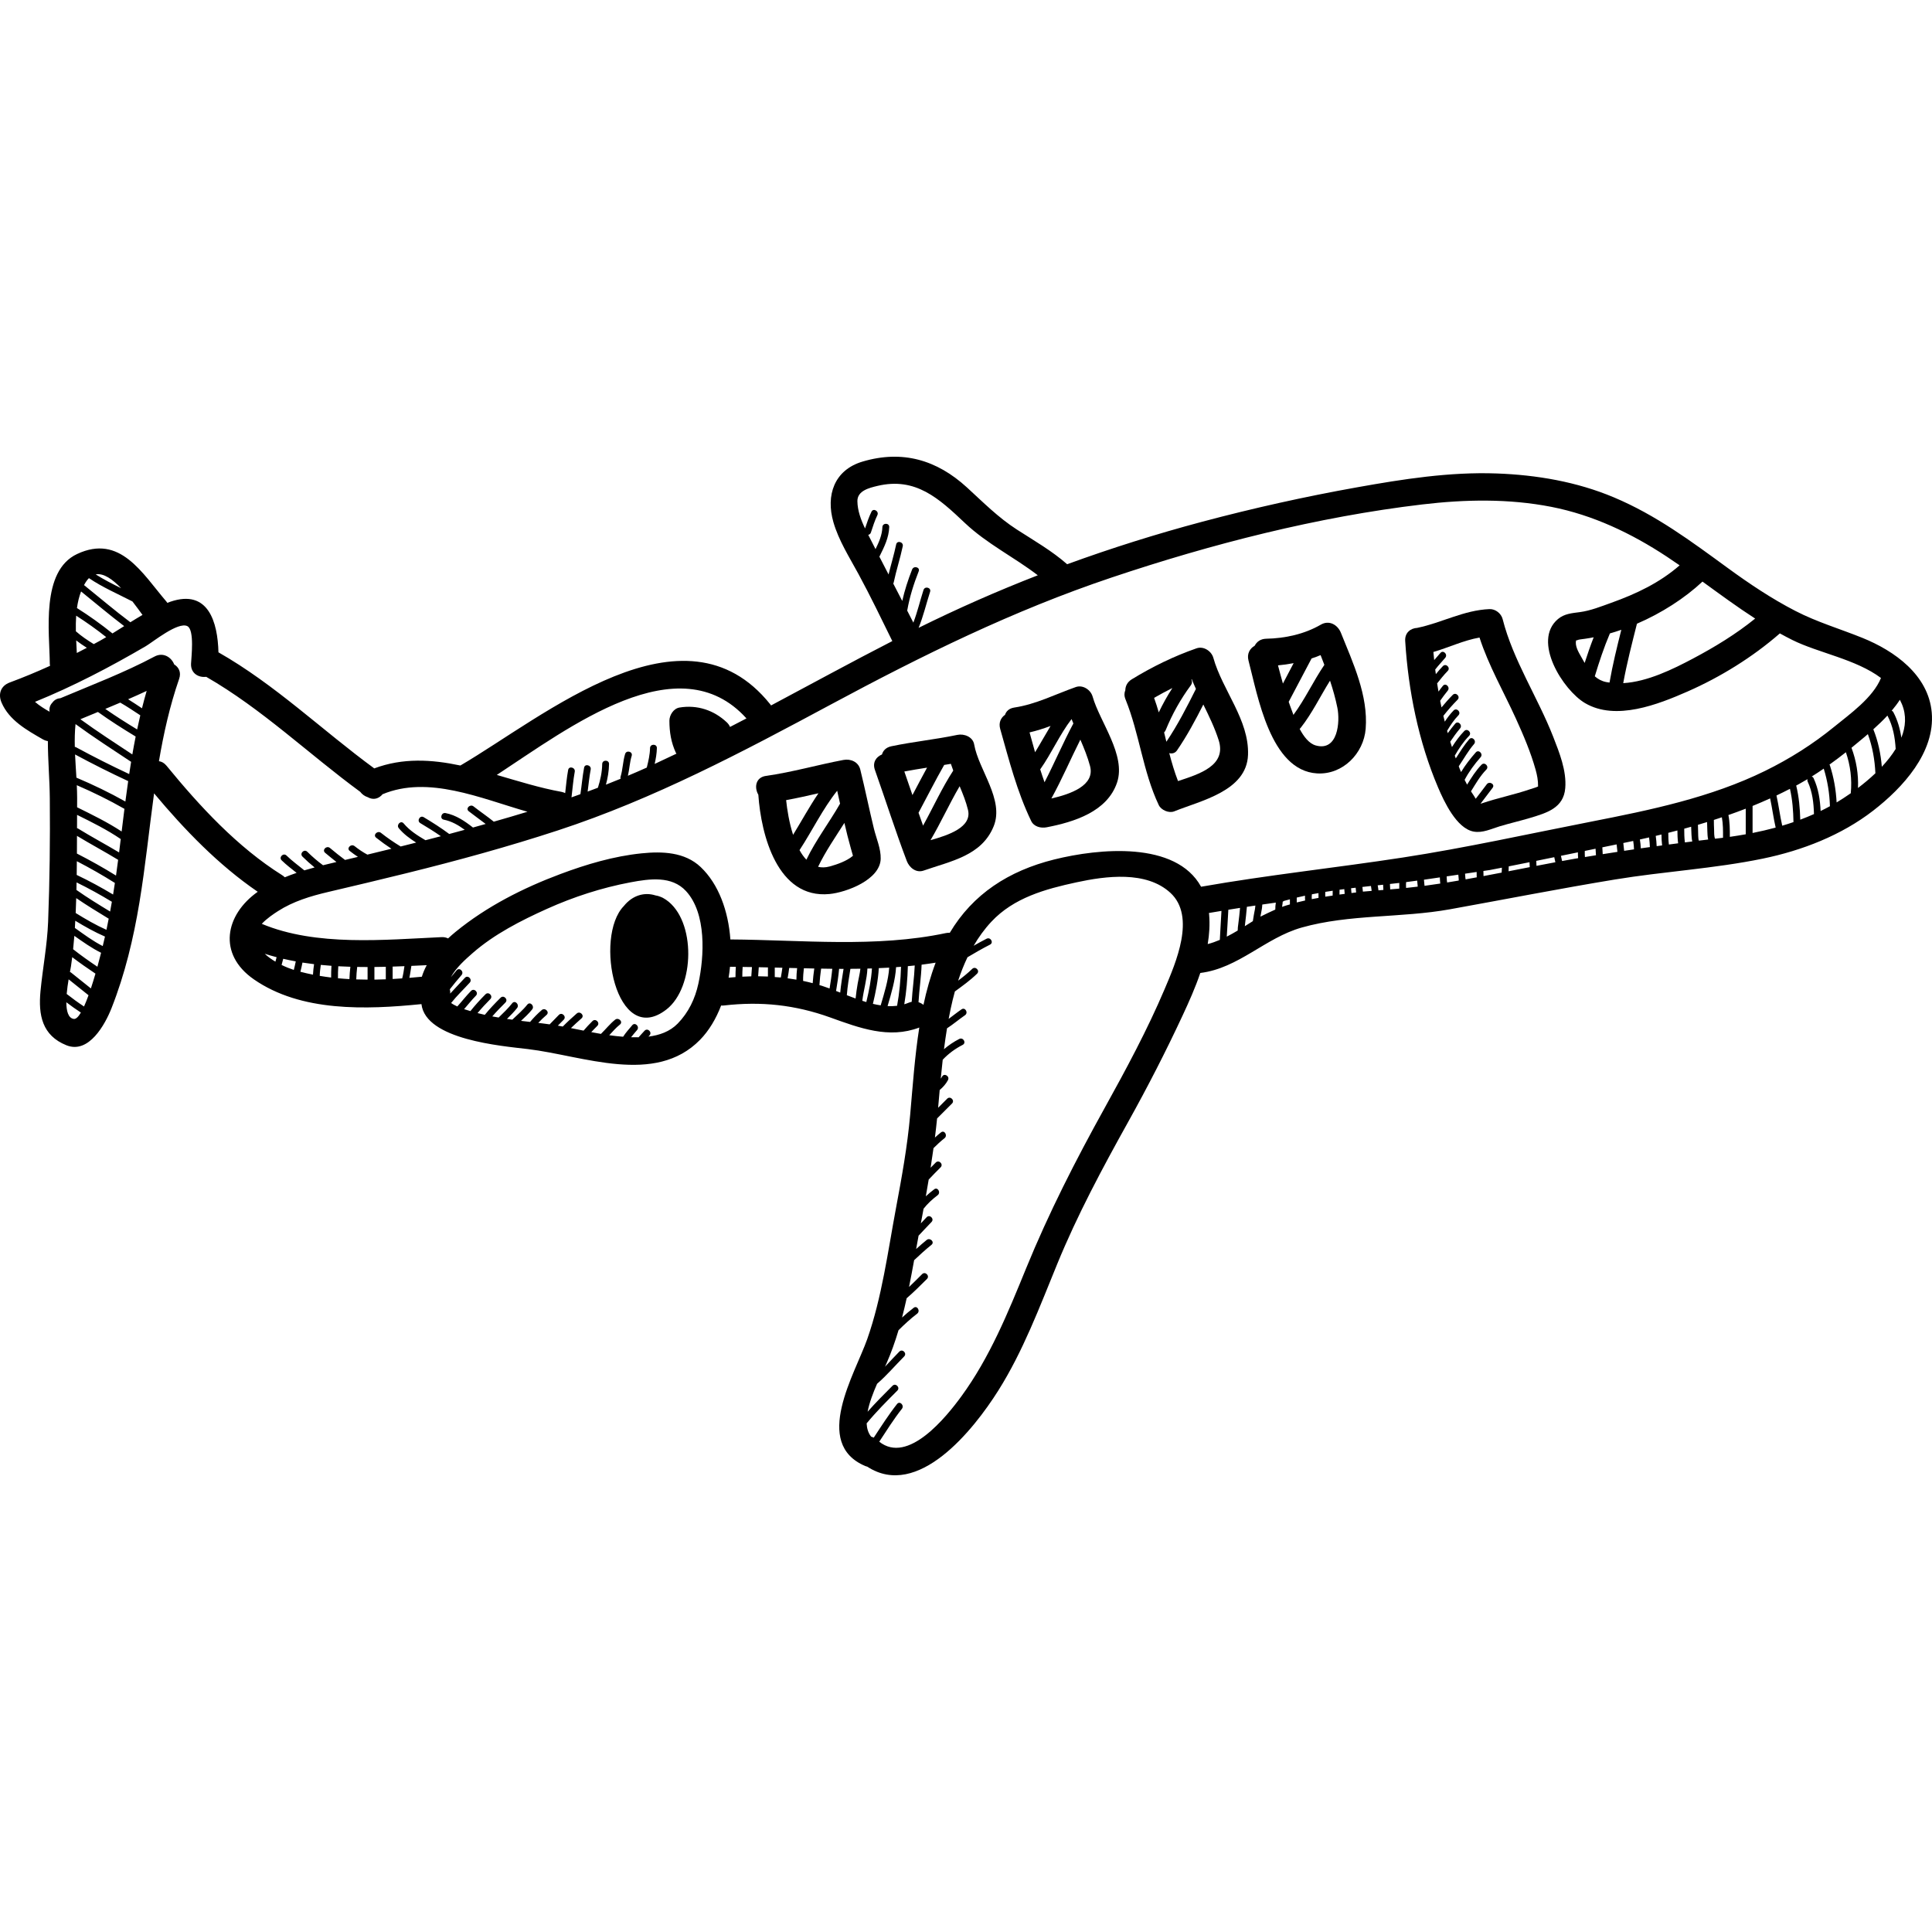 <?xml version="1.0" encoding="iso-8859-1"?>
<!-- Generator: Adobe Illustrator 16.0.0, SVG Export Plug-In . SVG Version: 6.00 Build 0)  -->
<!DOCTYPE svg PUBLIC "-//W3C//DTD SVG 1.1//EN" "http://www.w3.org/Graphics/SVG/1.1/DTD/svg11.dtd">
<svg version="1.1" id="Capa_1" xmlns="http://www.w3.org/2000/svg" xmlns:xlink="http://www.w3.org/1999/xlink" x="0px" y="0px"
	 width="565.419px" height="565.419px" viewBox="0 0 565.419 565.419" style="enable-background:new 0 0 565.419 565.419;"
	 xml:space="preserve">
<g>
	<g>
		<path d="M565.342,208.509c-0.968-10.983-10.915-18.042-20.289-21.828c-6.609-2.67-13.248-4.6-19.638-7.897
			c-6.938-3.579-13.455-7.947-19.752-12.542c-10.809-7.885-20.979-15.488-33.411-20.71c-10.824-4.547-22.531-6.541-34.215-6.967
			c-13.767-0.503-27.435,1.648-40.937,4.062c-15.221,2.722-30.322,6.083-45.264,10.065c-13.387,3.568-26.565,7.708-39.521,12.439
			c-4.482-3.939-9.725-6.936-14.724-10.158c-5.438-3.505-9.877-7.991-14.623-12.336c-8.794-8.049-18.849-11.001-30.501-7.562
			c-8.361,2.467-10.826,9.904-8.564,17.739c1.551,5.375,4.672,10.258,7.313,15.129c3.501,6.457,6.692,13.079,9.931,19.673
			c-11.916,6.113-23.668,12.546-35.491,18.836c-0.079-0.119-0.163-0.236-0.255-0.353c-25.2-31.427-66.257,3.674-90.666,17.934
			c-8.418-1.781-16.846-2.293-25.207,0.844c-15.292-11.209-29.043-24.561-45.596-33.969c-0.22-8.754-2.918-18.614-14.062-14.812
			c-0.304,0.104-0.604,0.219-0.904,0.332c-0.079-0.11-0.14-0.223-0.231-0.33c-7.099-8.279-13.562-19.891-26.181-13.959
			c-10.66,5.011-8.059,22.888-7.981,32.121c0.002,0.214,0.036,0.406,0.065,0.603c-3.873,1.758-7.801,3.395-11.795,4.873
			c-2.632,0.974-3.461,3.374-2.391,5.876c2.224,5.201,7.412,8.078,12.102,10.769c0.494,0.284,0.98,0.436,1.453,0.507
			c0.002,5.562,0.516,11.147,0.565,16.706c0.109,12.059-0.026,24.141-0.493,36.19c-0.266,6.843-1.58,13.501-2.232,20.309
			c-0.664,6.944,0.469,12.964,7.601,15.817c6.56,2.625,11.325-6.152,13.171-10.824c3.953-10.001,6.43-20.404,8.188-30.994
			c1.758-10.588,2.824-21.289,4.281-31.91c8.902,10.645,18.85,20.961,30.336,28.805c-9.537,6.737-11.805,18.212-1.153,25.613
			c13.804,9.593,32.823,8.893,49.066,7.26c1.229,10.447,23.515,12.249,31.179,13.165c16.092,1.924,37.211,10.729,50.358-2.717
			c2.617-2.678,4.678-6.146,6.167-10.034c0.271,0.021,0.558,0.021,0.865-0.015c10.81-1.244,20.779-0.192,31.028,3.494
			c8.628,3.105,17.198,6.345,26.1,2.966c-1.332,8.48-1.92,17.128-2.669,25.569c-0.82,9.243-2.445,18.195-4.154,27.314
			c-2.369,12.654-4.118,26.086-8.398,38.269c-3.592,10.222-16.169,30.559-0.592,37.175c0.202,0.086,0.4,0.134,0.6,0.188
			c14.811,9.655,31.063-10.732,38.341-22.283c7.248-11.506,12.08-24.428,17.212-36.958c5.93-14.476,13.229-28.065,20.827-41.716
			c5.655-10.161,10.997-20.556,15.906-31.103c1.835-3.94,3.71-8.119,5.169-12.426c11.235-1.389,18.976-10.273,29.694-13.3
			c13.952-3.94,29.098-2.768,43.333-5.334c16.101-2.901,32.152-6.057,48.295-8.717c14.369-2.368,29.04-3.173,43.3-6.114
			c11.507-2.374,22.976-6.819,32.316-14.051C556.849,230.554,566.374,220.232,565.342,208.509z M513.663,181.03
			c-5.6,4.546-11.858,8.347-18.193,11.706c-5.827,3.09-13.312,6.783-20.416,7.193c1.067-5.856,2.562-11.62,4.015-17.393
			c7.14-3.077,13.935-7.413,19.181-12.329C503.341,173.901,508.38,177.618,513.663,181.03z M260.049,168.127
			c-0.904-1.746-1.805-3.494-2.703-5.243c0.029-0.042,0.066-0.066,0.092-0.117c1.35-2.705,2.696-5.43,2.804-8.505
			c0.045-1.291-1.955-1.286-2,0c-0.081,2.309-1.005,4.405-2.01,6.447c-0.714-1.395-1.424-2.791-2.132-4.188
			c0.33-0.058,0.638-0.255,0.772-0.66c0.571-1.715,1.109-3.464,1.899-5.094c0.559-1.156-1.165-2.171-1.727-1.01
			c-0.764,1.575-1.324,3.238-1.877,4.897c-1.193-2.497-2.205-5.206-2.24-7.972c-0.039-3.057,3.445-3.896,5.812-4.464
			c11.231-2.695,18.076,3.677,25.662,10.854c6.418,6.072,14.409,9.987,21.322,15.29c-11.829,4.601-23.459,9.725-34.88,15.378
			c1.393-3.426,2.224-7.021,3.36-10.548c0.396-1.23-1.534-1.754-1.928-0.531c-1.026,3.184-1.777,6.44-2.969,9.557
			c-0.604-1.188-1.215-2.372-1.824-3.558c0.016-0.048,0.045-0.08,0.055-0.134c0.695-3.9,1.882-7.652,3.333-11.334
			c0.474-1.201-1.462-1.717-1.929-0.531c-1.186,3.008-2.178,6.068-2.887,9.214c-0.875-1.697-1.754-3.392-2.631-5.088
			c0.043-0.08,0.091-0.155,0.113-0.261c0.754-3.59,1.912-7.078,2.666-10.667c0.265-1.258-1.663-1.794-1.928-0.532
			C261.654,162.292,260.769,165.189,260.049,168.127z M218.459,210.252c-1.6,0.838-3.205,1.663-4.809,2.491
			c-0.195-0.46-0.486-0.905-0.914-1.311c-3.8-3.606-8.72-5.226-13.892-4.361c-1.729,0.288-2.938,2.218-2.937,3.856
			c0.005,3.316,0.487,6.324,1.879,9.353c0.05,0.106,0.125,0.191,0.184,0.29c-2.117,1.016-4.242,2.014-6.375,2.998
			c0.344-1.53,0.613-3.076,0.646-4.641c0.027-1.29-1.973-1.287-2,0c-0.041,1.93-0.482,3.829-0.953,5.703
			c-0.069,0.031-0.137,0.063-0.205,0.095c-1.762,0.796-3.538,1.56-5.322,2.308c0.456-1.929,0.526-3.938,1.111-5.84
			c0.379-1.235-1.551-1.761-1.929-0.531c-0.669,2.177-0.664,4.489-1.333,6.667c-0.068,0.222-0.044,0.41,0.014,0.58
			c-1.428,0.584-2.855,1.169-4.295,1.728c0.536-1.973,0.879-3.985,0.912-6.042c0.021-1.291-1.979-1.289-2,0
			c-0.039,2.384-0.533,4.681-1.261,6.942c-0.999,0.378-1.997,0.758-3.001,1.125c0.28-2.159,0.488-4.327,0.893-6.469
			c0.238-1.26-1.689-1.798-1.929-0.531c-0.485,2.569-0.693,5.176-1.081,7.758c-0.869,0.311-1.735,0.631-2.607,0.935
			c0.316-2.498,0.49-5.015,0.951-7.494c0.233-1.261-1.693-1.799-1.93-0.531c-0.416,2.245-0.604,4.52-0.869,6.784
			c-0.325-0.162-0.68-0.3-1.104-0.376c-6.259-1.125-12.572-3.114-18.908-4.949C166.588,212.888,198.649,188.302,218.459,210.252z
			 M35.454,172.146c-2.539-1.246-5.057-2.528-7.447-4.047C30.322,167.649,32.982,169.578,35.454,172.146z M25.093,170.372
			c0.296-0.469,0.608-0.857,0.933-1.177c4.009,2.714,8.455,4.618,12.74,6.829c1.122,1.44,2.127,2.833,2.938,3.938
			c-1.193,0.689-2.375,1.414-3.552,2.146c-4.603-3.451-8.978-7.191-13.46-10.797c-0.035-0.028-0.072-0.048-0.107-0.07
			C24.743,170.946,24.913,170.656,25.093,170.372z M23.73,173.095c4.197,3.391,8.314,6.879,12.609,10.144
			c-1.146,0.722-2.289,1.442-3.429,2.141c-3.313-2.683-6.78-5.147-10.388-7.43C22.757,176.27,23.135,174.637,23.73,173.095z
			 M22.293,180.184c3.037,1.952,5.975,4.03,8.793,6.278c-0.588,0.345-1.176,0.702-1.764,1.026c-0.625,0.344-1.256,0.678-1.885,1.016
			c-1.836-1.125-3.616-2.325-5.234-3.749C22.169,183.224,22.191,181.691,22.293,180.184z M25.409,189.587
			c-0.975,0.512-1.949,1.02-2.93,1.516c-0.055-1.202-0.123-2.433-0.182-3.675C23.299,188.195,24.34,188.91,25.409,189.587z
			 M21.577,298.197c-1.622-0.245-2.146-2.314-2.165-4.877c1.386,1.057,2.801,2.069,4.261,3.021
			C22.945,297.567,22.231,298.297,21.577,298.197z M24.588,294.56c-1.746-1.146-3.425-2.382-5.072-3.669
			c0.127-1.474,0.347-2.963,0.57-4.282c1.94,1.554,3.882,3.105,5.823,4.66C25.48,292.454,25.036,293.578,24.588,294.56z
			 M26.599,289.273c-1.926-1.541-3.852-3.081-5.776-4.622c-0.113-0.091-0.232-0.149-0.353-0.188c0.137-0.727,0.25-1.318,0.302-1.67
			c0.132-0.892,0.251-1.78,0.362-2.668c2.208,1.688,4.493,3.269,6.803,4.82C27.529,286.348,27.079,287.826,26.599,289.273z
			 M28.507,282.926c-2.425-1.632-4.813-3.312-7.108-5.123c0.139-1.306,0.258-2.61,0.359-3.916c2.533,1.784,5.057,3.58,7.826,4.954
			C29.347,279.788,28.976,281.23,28.507,282.926z M30.066,276.876c-2.881-1.463-5.504-3.421-8.153-5.299
			c0.046-0.702,0.075-1.408,0.114-2.111c2.815,1.712,5.676,3.32,8.693,4.631C30.509,275.024,30.294,275.952,30.066,276.876z
			 M31.154,272.119c-3.13-1.388-6.084-3.113-9.006-4.917c0.066-1.446,0.115-2.901,0.16-4.361c3.092,2.123,6.299,4.066,9.502,6.019
			C31.597,269.945,31.39,271.035,31.154,272.119z M32.23,266.771c-3.338-2.029-6.672-4.062-9.863-6.32
			c0.018-0.733,0.025-1.468,0.041-2.202c3.533,1.721,6.969,3.623,10.33,5.663C32.572,264.865,32.409,265.819,32.23,266.771z
			 M33.099,261.794c-3.461-2.077-7.004-4.001-10.65-5.733c0.022-1.34,0.025-2.681,0.039-4.021c3.798,1.973,7.517,4.075,11.134,6.361
			C33.45,259.533,33.284,260.666,33.099,261.794z M33.952,256.245c-3.717-2.317-7.541-4.443-11.442-6.441
			c0.015-1.726,0.012-3.451,0.021-5.178c3.973,2.41,8.076,4.593,12.043,7.01C34.374,253.173,34.172,254.71,33.952,256.245z
			 M34.853,249.474c-3.977-2.385-8.074-4.561-12.021-6.996c-0.099-0.062-0.195-0.083-0.291-0.107
			c0.006-1.297,0.01-2.593,0.016-3.889c4.375,2.162,8.744,4.329,12.776,7.075C35.172,246.862,35.015,248.168,34.853,249.474z
			 M35.601,243.347c-4.137-2.722-8.594-4.889-13.035-7.089c0.004-0.888,0.011-1.775,0.011-2.663c0-1.259-0.044-2.527-0.101-3.799
			c4.776,2.063,9.435,4.348,13.944,6.924C36.142,238.928,35.868,241.138,35.601,243.347z M36.693,234.575
			c-4.633-2.606-9.42-4.912-14.33-6.988c-0.133-2.256-0.293-4.522-0.396-6.785c5.106,2.754,10.285,5.354,15.545,7.797
			C37.228,230.587,36.954,232.58,36.693,234.575z M37.81,226.538c-5.255-2.458-10.43-5.066-15.531-7.835
			c-0.131-0.071-0.26-0.104-0.386-0.118c-0.052-2.237-0.009-4.466,0.21-6.673c5.29,3.875,10.807,7.417,16.269,11.045
			C38.176,224.148,37.988,225.342,37.81,226.538z M38.73,220.797c-5.106-3.382-10.253-6.703-15.206-10.307
			c1.708-0.713,3.421-1.419,5.135-2.126c3.571,2.562,7.284,4.912,11.044,7.19C39.358,217.298,39.031,219.045,38.73,220.797z
			 M40.135,213.479c-3.16-1.922-6.289-3.892-9.322-6.009c1.463-0.607,2.924-1.221,4.381-1.84c2.014,1.146,3.926,2.447,5.865,3.715
			C40.736,210.72,40.426,212.097,40.135,213.479z M41.554,207.288c-1.35-0.891-2.688-1.797-4.064-2.643
			c1.822-0.792,3.636-1.601,5.434-2.442C42.429,203.89,41.978,205.585,41.554,207.288z M48.737,224.101
			c-0.673-0.822-1.446-1.229-2.222-1.33c1.379-8.149,3.184-16.217,5.916-24.111c0.668-1.929-0.139-3.409-1.453-4.211
			c-0.797-2.083-3.196-3.672-5.756-2.307c-8.846,4.718-18.272,8.282-27.502,12.177c-0.939,0.076-1.812,0.489-2.388,1.311
			c-0.746,0.747-0.973,1.708-0.819,2.665c-1.509-0.862-2.995-1.774-4.272-2.893c11.22-4.556,21.931-10.166,32.401-16.278
			c2.083-1.215,9.439-7.246,12.188-5.881c2.148,1.067,1.148,9.264,1.078,11.021c-0.113,2.837,2.254,4.099,4.442,3.813
			c16.315,9.374,29.948,22.563,45.069,33.657c0.547,0.721,1.304,1.288,2.187,1.563c1.707,0.985,3.337,0.386,4.353-0.855
			c13.408-5.572,28.568,1.141,42.408,5.124c-3.276,1.008-6.566,1.966-9.859,2.904c-1.912-1.565-3.98-2.938-5.922-4.471
			c-1.001-0.79-2.426,0.615-1.414,1.414c1.621,1.28,3.326,2.462,4.963,3.726c-1.238,0.348-2.475,0.704-3.713,1.045
			c-2.416-1.887-4.945-3.624-8.018-4.23c-1.26-0.248-1.797,1.68-0.533,1.929c2.316,0.457,4.279,1.61,6.133,2.965
			c-1.512,0.411-3.023,0.821-4.534,1.225c-2.388-1.787-4.9-3.374-7.462-4.911c-1.108-0.666-2.113,1.063-1.01,1.727
			c2.045,1.228,4.076,2.469,6.022,3.838c-1.501,0.396-3.003,0.785-4.507,1.171c-2.334-1.376-4.617-2.806-6.385-4.921
			c-0.828-0.99-2.236,0.433-1.414,1.414c1.441,1.725,3.213,3.025,5.083,4.199c-1.513,0.384-3.026,0.766-4.54,1.142
			c-1.998-1.213-3.926-2.538-5.764-3.99c-1-0.79-2.426,0.615-1.414,1.414c1.449,1.145,2.938,2.226,4.473,3.236
			c-2.344,0.576-4.688,1.155-7.035,1.719c-1.316-0.699-2.56-1.55-3.764-2.499c-1.002-0.788-2.428,0.616-1.414,1.414
			c0.786,0.62,1.588,1.203,2.41,1.745c-1.256,0.299-2.512,0.601-3.77,0.898c-1.51-1.107-2.965-2.298-4.414-3.505
			c-0.984-0.819-2.406,0.588-1.414,1.414c1.094,0.911,2.193,1.817,3.313,2.691c-1.314,0.312-2.626,0.623-3.925,0.95
			c-1.627-1.191-3.155-2.511-4.609-3.949c-0.918-0.908-2.332,0.506-1.414,1.414c1.137,1.124,2.316,2.188,3.552,3.18
			c-1.006,0.271-2.008,0.553-3,0.855c-1.749-1.438-3.595-2.761-5.22-4.345c-0.924-0.9-2.339,0.513-1.414,1.414
			c1.365,1.331,2.883,2.48,4.371,3.664c-1.163,0.397-2.316,0.821-3.454,1.292c-0.22-0.217-0.468-0.42-0.759-0.603
			C69.48,247.916,58.482,236.002,48.737,224.101z M80.604,281.437c-1.133-0.673-2.207-1.441-3.124-2.307
			c1.144,0.371,2.304,0.696,3.472,0.999C80.838,280.565,80.722,281.001,80.604,281.437z M85.988,283.856
			c-1.129-0.366-2.357-0.855-3.577-1.45c0.159-0.601,0.322-1.201,0.476-1.805c1.215,0.279,2.438,0.535,3.671,0.759
			C86.397,282.196,86.2,283.026,85.988,283.856z M91.6,285.245c-1.237-0.243-2.466-0.53-3.688-0.848
			c0.226-0.896,0.437-1.789,0.609-2.69c1.126,0.176,2.257,0.335,3.395,0.47C91.771,283.194,91.641,284.215,91.6,285.245z
			 M96.909,286.083c-1.116-0.134-2.227-0.301-3.334-0.483c0-0.003,0.001-0.003,0.001-0.005c0.017-1.079,0.162-2.145,0.312-3.208
			c1.037,0.103,2.075,0.195,3.118,0.269C96.916,283.791,96.91,284.938,96.909,286.083z M102.263,286.548
			c-1.123-0.062-2.243-0.146-3.36-0.253c0.001-0.013,0.007-0.021,0.007-0.032c0-1.166-0.002-2.328,0.094-3.479
			c1.178,0.063,2.355,0.115,3.535,0.149C102.409,284.134,102.297,285.338,102.263,286.548z M107.576,286.697
			c-1.106-0.003-2.213-0.028-3.317-0.066c0.03-1.223,0.145-2.438,0.275-3.649c1.014,0.017,2.028,0.029,3.042,0.028V286.697z
			 M112.909,286.604c-1.11,0.045-2.222,0.076-3.333,0.092v-3.697c1.112-0.013,2.224-0.03,3.333-0.058V286.604z M117.7,286.337
			c-0.93,0.066-1.859,0.122-2.791,0.172v-3.625c1.155-0.036,2.309-0.075,3.455-0.123C118.182,283.961,118.022,285.166,117.7,286.337
			z M123.459,285.848c-1.214,0.119-2.434,0.229-3.656,0.328c0.257-1.153,0.394-2.333,0.589-3.5c1.509-0.066,3.011-0.136,4.496-0.208
			C124.303,283.561,123.813,284.688,123.459,285.848z M204.384,287.882c-0.956,4.402-2.884,8.438-6.053,11.68
			c-2.319,2.372-5.374,3.415-8.558,3.81c0.098-0.105,0.191-0.22,0.293-0.323c0.904-0.921-0.51-2.336-1.414-1.414
			c-0.611,0.622-1.163,1.3-1.76,1.937c-0.736,0.015-1.471,0.009-2.195-0.018c0.559-0.723,1.164-1.405,1.756-2.109
			c0.824-0.98-0.584-2.402-1.414-1.414c-0.928,1.104-1.896,2.17-2.681,3.379c-1.354-0.106-2.706-0.25-4.054-0.443
			c1.006-1.08,1.971-2.199,3.131-3.128c1.006-0.806-0.418-2.212-1.414-1.414c-1.539,1.231-2.742,2.792-4.148,4.156
			c-0.945-0.162-1.891-0.333-2.835-0.515c0.573-0.625,1.173-1.228,1.772-1.826c0.912-0.913-0.502-2.327-1.414-1.414
			c-0.904,0.905-1.789,1.821-2.607,2.798c-1.233-0.247-2.467-0.498-3.699-0.74c1.011-0.975,2.053-1.917,3.104-2.852
			c0.967-0.858-0.453-2.268-1.414-1.414c-1.393,1.238-2.776,2.483-4.08,3.813c-0.479-0.089-0.957-0.18-1.436-0.262
			c0.566-0.583,1.137-1.162,1.711-1.736c0.913-0.913-0.501-2.327-1.414-1.414c-0.912,0.913-1.812,1.838-2.697,2.774
			c-0.707-0.101-1.412-0.206-2.12-0.285c-0.404-0.045-0.811-0.099-1.216-0.145c0.766-0.823,1.58-1.603,2.43-2.337
			c0.977-0.846-0.444-2.254-1.414-1.414c-1.234,1.066-2.367,2.22-3.406,3.467c-0.886-0.104-1.77-0.203-2.656-0.314
			c1.143-1.062,2.285-2.119,3.261-3.344c0.796-0.997-0.61-2.423-1.414-1.414c-1.3,1.632-2.891,2.975-4.39,4.41
			c-0.521-0.074-1.045-0.133-1.566-0.213c1.034-1.015,2.051-2.045,2.954-3.185c0.792-0.999-0.613-2.426-1.414-1.414
			c-1.201,1.516-2.597,2.843-3.976,4.188c-0.621-0.108-1.245-0.207-1.863-0.329c1.212-1.411,2.523-2.734,3.841-4.052
			c0.913-0.913-0.501-2.327-1.414-1.414c-1.61,1.61-3.185,3.241-4.616,5.005c-0.71-0.16-1.418-0.328-2.121-0.511
			c1.178-1.42,2.434-2.774,3.734-4.084c0.91-0.915-0.504-2.33-1.414-1.414c-1.554,1.564-3.035,3.194-4.41,4.915
			c-0.6-0.179-1.201-0.352-1.796-0.551c-0.015-0.005-0.036-0.013-0.052-0.019c1.147-1.316,2.232-2.688,3.457-3.937
			c0.903-0.921-0.51-2.336-1.414-1.414c-1.424,1.451-2.666,3.062-4.03,4.567c-0.657-0.298-1.323-0.645-1.808-1.013
			c1.665-2.117,3.636-3.966,5.445-5.955c0.866-0.95-0.544-2.37-1.414-1.414c-1.416,1.559-2.904,3.04-4.298,4.61
			c0.034-0.436-0.013-0.854-0.112-1.253c1.108-1.408,2.229-2.807,3.416-4.151c0.85-0.963-0.56-2.383-1.414-1.414
			c-0.586,0.663-1.146,1.348-1.707,2.029c1.526-2.789,4.295-5.239,6.369-7.054c6.323-5.531,14.139-9.516,21.748-12.943
			c7.788-3.508,16.067-6.193,24.465-7.77c5.612-1.053,12.061-1.963,16.236,2.555C206.818,267.336,206.121,279.895,204.384,287.882z
			 M215.247,285.963c-0.67,0.05-1.34,0.093-2.01,0.159c0.175-1.052,0.301-2.116,0.405-3.186c0.567,0.003,1.138,0.018,1.706,0.022
			C215.277,283.958,215.251,284.96,215.247,285.963z M219.875,285.733c-0.876,0.017-1.754,0.057-2.631,0.1
			c0.003-0.95,0.03-1.899,0.101-2.847c0.908,0.014,1.814,0.02,2.725,0.037C220.002,283.927,219.937,284.83,219.875,285.733z
			 M224.743,285.791c-0.955-0.046-1.91-0.071-2.867-0.079c0.061-0.883,0.125-1.765,0.19-2.646c0.892,0.019,1.783,0.035,2.677,0.057
			V285.791z M228.515,286.074c-0.589-0.061-1.182-0.088-1.771-0.133v-2.771c0.742,0.02,1.483,0.034,2.227,0.054
			C228.848,284.176,228.689,285.125,228.515,286.074z M233.079,286.706c-0.857-0.152-1.717-0.283-2.578-0.398
			c0.185-1.01,0.344-2.021,0.47-3.033c0.771,0.019,1.541,0.039,2.312,0.058C233.159,284.454,233.083,285.578,233.079,286.706z
			 M237.84,287.734c-0.93-0.246-1.865-0.463-2.803-0.662c-0.018-1.233,0.079-2.469,0.228-3.697c1.014,0.022,2.027,0.049,3.042,0.067
			C238.107,284.868,237.938,286.298,237.84,287.734z M242.784,289.291c-0.764-0.284-1.512-0.552-2.229-0.781
			c-0.245-0.077-0.493-0.137-0.739-0.211c0.092-1.614,0.266-3.223,0.492-4.824c1.088,0.017,2.176,0.042,3.264,0.051
			C243.395,285.454,243.104,287.371,242.784,289.291z M245.897,290.494c-0.42-0.166-0.834-0.329-1.246-0.49
			c0.017-0.051,0.046-0.086,0.056-0.144c0.35-2.102,0.677-4.201,0.867-6.317c0.435,0.001,0.868,0.015,1.302,0.014
			C246.51,285.866,246.111,288.168,245.897,290.494z M251.025,287.756c-0.252,1.482-0.481,2.973-0.629,4.469
			c-0.863-0.312-1.719-0.639-2.563-0.968c0.19-2.591,0.639-5.15,1.046-7.72c0.975-0.009,1.95-0.012,2.924-0.031
			C251.653,284.95,251.25,286.439,251.025,287.756z M253.534,293.265c-0.391-0.115-0.78-0.243-1.17-0.37
			c0.356-3.094,1.369-6.332,1.492-9.437c0.443-0.013,0.887-0.016,1.329-0.031C254.986,286.735,254.305,290.041,253.534,293.265z
			 M255.465,293.785c0.814-3.419,1.53-6.938,1.725-10.452c1.014-0.046,2.03-0.077,3.043-0.141c-0.23,3.621-1.439,7.468-2.492,11.037
			C256.985,294.117,256.227,293.965,255.465,293.785z M262.541,294.354c-0.911,0.113-1.84,0.139-2.781,0.091
			c1.079-3.687,2.263-7.611,2.483-11.351c0-0.017-0.008-0.026-0.007-0.044c0.485-0.035,0.97-0.065,1.454-0.106
			C263.583,286.759,263.229,290.605,262.541,294.354z M266.816,293.198c-0.305,0.059-0.613,0.141-0.927,0.275
			c-0.408,0.175-0.826,0.311-1.245,0.438c0.623-3.678,0.953-7.43,1.049-11.153c0.672-0.065,1.344-0.126,2.014-0.201
			C267.568,286.116,267.023,289.645,266.816,293.198z M268.811,293.303c0.206-3.669,0.782-7.307,0.905-10.98
			c1.372-0.176,2.742-0.368,4.107-0.59c-1.514,4.019-2.665,8.148-3.563,12.348C269.831,293.739,269.341,293.47,268.811,293.303z
			 M340.837,289.477c-5.048,11.894-11.286,23.48-17.542,34.767c-8.519,15.368-16.354,30.691-23.001,46.97
			c-5.287,12.946-10.631,26.054-18.928,37.417c-4.459,6.108-15.623,20.01-24.043,13.295c2.139-3.256,4.212-6.561,6.626-9.622
			c0.789-1.001-0.616-2.427-1.414-1.414c-2.479,3.144-4.625,6.513-6.821,9.852c-0.248-0.118-0.498-0.215-0.75-0.278
			c-0.863-1.059-1.26-2.399-1.336-3.896c2.791-3.387,5.889-6.493,8.988-9.596c0.912-0.913-0.502-2.327-1.414-1.414
			c-2.482,2.483-4.965,4.972-7.289,7.601c0.518-2.696,1.633-5.587,2.773-8.177c2.846-2.467,5.283-5.334,7.93-8.01
			c0.906-0.918-0.507-2.332-1.414-1.414c-1.432,1.447-2.797,2.956-4.198,4.428c0.153-0.329,0.298-0.646,0.424-0.932
			c1.39-3.157,2.543-6.422,3.536-9.754c1.734-1.704,3.51-3.364,5.449-4.838c1.014-0.77,0.019-2.507-1.01-1.727
			c-1.187,0.9-2.311,1.866-3.408,2.86c0.488-1.868,0.93-3.755,1.348-5.646c2.066-1.784,4.006-3.71,5.939-5.645
			c0.914-0.911-0.5-2.325-1.414-1.414c-1.263,1.264-2.525,2.534-3.828,3.763c0.531-2.611,1.016-5.231,1.49-7.843
			c1.641-1.56,3.319-3.077,5.086-4.506c1.003-0.811-0.422-2.217-1.414-1.414c-1.057,0.854-2.076,1.746-3.082,2.653
			c0.235-1.312,0.475-2.607,0.714-3.91c1.273-1.312,2.487-2.684,3.782-3.996c0.905-0.919-0.508-2.334-1.414-1.414
			c-0.583,0.592-1.146,1.202-1.706,1.817c0.269-1.432,0.534-2.861,0.798-4.29c1.166-1.498,2.574-2.785,4.119-3.957
			c1.014-0.769,0.02-2.507-1.01-1.727c-0.855,0.648-1.676,1.328-2.451,2.047c0.292-1.633,0.568-3.266,0.843-4.897
			c1.134-1.22,2.31-2.399,3.487-3.579c0.913-0.913-0.501-2.326-1.414-1.414c-0.508,0.51-1.012,1.021-1.514,1.531
			c0.301-1.908,0.582-3.819,0.849-5.734c1.028-1.011,2.066-2.011,3.21-2.894c1.006-0.774,0.012-2.515-1.01-1.727
			c-0.621,0.479-1.209,0.996-1.783,1.525c0.235-1.855,0.441-3.722,0.631-5.592c1.455-1.455,2.91-2.909,4.365-4.364
			c0.912-0.913-0.502-2.326-1.414-1.414c-0.883,0.884-1.767,1.767-2.649,2.648c0.153-1.732,0.306-3.464,0.461-5.195
			c0.97-0.827,1.833-1.771,2.425-2.906c0.597-1.143-1.129-2.153-1.727-1.011c-0.111,0.213-0.258,0.399-0.39,0.599
			c0.177-1.849,0.366-3.693,0.575-5.537c1.672-1.788,3.658-3.236,5.85-4.359c1.148-0.588,0.136-2.312-1.01-1.727
			c-1.623,0.832-3.108,1.839-4.469,2.997c0.26-2.042,0.553-4.079,0.887-6.11c1.823-1.174,3.459-2.597,5.258-3.827
			c1.058-0.723,0.059-2.457-1.01-1.727c-1.297,0.887-2.512,1.873-3.77,2.799c0.184-0.987,0.379-1.976,0.588-2.959
			c0.361-1.698,0.77-3.394,1.234-5.072c2.242-1.638,4.5-3.256,6.493-5.197c0.926-0.899-0.489-2.312-1.413-1.414
			c-1.287,1.254-2.688,2.369-4.121,3.446c0.77-2.342,1.671-4.633,2.731-6.845c2.167-1.29,4.352-2.556,6.602-3.697
			c1.149-0.584,0.138-2.309-1.011-1.727c-1.282,0.651-2.541,1.348-3.79,2.061c1.461-2.496,3.154-4.859,5.163-7.011
			c6.586-7.056,15.82-9.586,24.941-11.555c8.586-1.853,20.424-3.438,27.489,3.084C350.063,268.255,344.069,281.857,340.837,289.477z
			 M356.994,275.066c-1.154,0.491-2.331,0.914-3.545,1.229c0.475-2.861,0.661-5.745,0.416-8.621
			c-0.016-0.165-0.044-0.315-0.062-0.478c1.224-0.215,2.447-0.409,3.671-0.614C357.34,269.412,357.117,272.236,356.994,275.066z
			 M362.406,270.338c-0.049,0.295-0.088,0.59-0.114,0.885c-0.005,0.035-0.009,0.071-0.014,0.106
			c-0.01,0.054-0.007,0.103-0.008,0.153c-0.021,0.283-0.036,0.566-0.047,0.852c-1.055,0.628-2.116,1.232-3.197,1.779
			c0.137-2.623,0.343-5.243,0.46-7.868c1.141-0.187,2.281-0.362,3.423-0.542C362.772,267.251,362.613,268.797,362.406,270.338z
			 M367.275,266.077c-0.107,0.607-0.257,1.209-0.346,1.82c-0.081,0.565-0.166,1.126-0.27,1.685
			c-0.784,0.493-1.567,0.988-2.352,1.479c0.021-0.152,0.035-0.306,0.064-0.457c0.006-0.033-0.004-0.061,0-0.093
			c0.221-1.705,0.39-3.415,0.544-5.126c0.827-0.128,1.656-0.242,2.484-0.367C367.37,265.373,367.325,265.726,367.275,266.077z
			 M373.228,266.196c-1.467,0.638-2.899,1.354-4.342,2.061c0.009-0.065,0.019-0.131,0.027-0.196
			c0.136-0.932,0.392-1.829,0.472-2.771c0.003-0.034-0.011-0.057-0.011-0.09c0.019-0.16,0.041-0.32,0.054-0.481
			c1.317-0.196,2.638-0.369,3.955-0.561C373.281,264.84,373.212,265.515,373.228,266.196z M377.505,264.689
			c-0.779,0.199-1.54,0.441-2.29,0.713c0.036-0.395,0.103-0.787,0.164-1.166c0.02-0.114,0.016-0.228,0.006-0.338
			c0.027-0.01,0.054-0.021,0.08-0.03c0-0.001,0.001-0.003,0.001-0.005l0.026-0.004c0.005-0.002,0.011-0.004,0.016-0.006
			c0.078-0.088,0.173-0.165,0.314-0.205c0.56-0.16,1.121-0.3,1.683-0.449V264.689z M379.505,264.11v-1.426
			c0.805-0.194,1.611-0.376,2.419-0.551c-0.02,0.469-0.01,0.938,0.031,1.41C381.137,263.724,380.32,263.911,379.505,264.11z
			 M383.902,263.141c-0.031-0.474-0.021-0.949,0.038-1.419c0.64-0.127,1.282-0.229,1.925-0.346c-0.015,0.466-0.011,0.933,0.01,1.401
			C385.218,262.897,384.559,263.009,383.902,263.141z M390.01,262.1c-0.719,0.109-1.438,0.202-2.155,0.322
			c-0.019-0.469-0.023-0.938,0.006-1.405c0.721-0.119,1.442-0.226,2.165-0.335C390.015,261.153,390.011,261.626,390.01,262.1z
			 M392.012,261.799c0.002-0.471,0.013-0.942,0.023-1.413c0.46-0.064,0.923-0.116,1.383-0.178c0.03,0.466,0.076,0.932,0.123,1.396
			C393.032,261.674,392.52,261.729,392.012,261.799z M395.519,261.355c-0.044-0.467-0.089-0.934-0.115-1.401
			c0.446-0.056,0.896-0.1,1.344-0.153c0.055,0.46,0.104,0.92,0.137,1.382C396.429,261.242,395.974,261.297,395.519,261.355z
			 M401.414,260.73c-0.852,0.067-1.699,0.141-2.549,0.212c-0.039-0.456-0.09-0.911-0.146-1.366c0.835-0.095,1.667-0.199,2.503-0.285
			c0.058,0.457,0.125,0.913,0.208,1.367c-0.009,0.001-0.019,0.002-0.026,0.003C401.406,260.685,401.411,260.707,401.414,260.73z
			 M403.397,260.45l-0.008,0.001c-0.003-0.053,0.005-0.104-0.005-0.156c-0.076-0.399-0.135-0.802-0.186-1.204
			c0.285-0.028,0.567-0.058,0.854-0.086c0.244-0.024,0.487-0.056,0.731-0.081c0.023,0.51,0.054,1.019,0.076,1.527
			c-0.482,0.039-0.965,0.083-1.445,0.121C403.41,260.53,403.402,260.489,403.397,260.45z M409.504,260.062
			c-0.882,0.081-1.766,0.148-2.647,0.223c-0.026-0.526-0.059-1.054-0.08-1.581c0.912-0.102,1.825-0.193,2.737-0.303
			C409.49,258.951,409.5,259.502,409.504,260.062z M351.511,259.511c-7.4-13.423-29.871-11.244-43.011-7.969
			c-13.329,3.323-23.796,10.128-30.535,21.448c-0.355-0.017-0.726-0.003-1.119,0.08c-20.546,4.351-42.232,2.002-63.092,1.868
			c-0.6-8.308-3.434-16.196-8.688-21.182c-4.668-4.431-11.273-4.632-17.312-4.015c-8.152,0.832-16.103,3.198-23.751,6.058
			c-10.95,4.094-21.583,9.492-30.665,16.912c-0.736,0.602-1.477,1.246-2.205,1.926c-0.527-0.259-1.149-0.41-1.891-0.376
			c-16.729,0.761-36.695,2.777-52.627-3.892c1.494-1.599,3.518-2.935,4.74-3.72c4.461-2.867,9.575-4.408,14.692-5.606
			c7.655-1.793,15.306-3.611,22.938-5.5c14.91-3.688,29.73-7.746,44.328-12.531c28.082-9.205,53.974-22.933,79.924-36.874
			c26.65-14.317,53.354-27.482,82.092-37.122c29.299-9.829,60.206-17.75,90.938-21.389c12.522-1.483,25.289-1.724,37.707,0.701
			c12.231,2.389,23.456,7.742,33.81,14.562c1.273,0.839,2.531,1.696,3.778,2.562c-5.817,5.079-12.693,8.347-19.976,10.952
			c-2.964,1.061-6.093,2.323-9.231,2.739c-2.307,0.307-4.527,0.458-6.386,2.018c-7.669,6.438,1.502,20.836,7.909,24.61
			c8.994,5.299,21.427,0.369,29.979-3.384c9.618-4.221,19.061-10.058,27.037-17.016c1.203,0.664,2.418,1.313,3.661,1.931
			c7.601,3.774,18.627,5.617,25.933,11.119c-2.368,5.785-9.062,10.51-13.682,14.275c-6.257,5.103-13.002,9.36-20.247,12.919
			c-15.868,7.793-33.598,11.461-50.829,14.833c-18.354,3.591-36.646,7.666-55.134,10.506
			C390.926,253.978,371.12,256.06,351.511,259.511z M474.494,184.317c-1.289,5.118-2.547,10.245-3.454,15.446
			c-0.323-0.047-0.648-0.085-0.969-0.149c-1.344-0.271-2.422-0.881-3.339-1.686c1.286-4.25,2.684-8.461,4.419-12.55
			C472.265,185.062,473.381,184.705,474.494,184.317z M466.407,186.508c-0.961,2.476-1.83,4.982-2.643,7.513
			c-0.365-0.632-0.719-1.272-1.074-1.898c-0.743-1.31-1.83-3.134-1.423-4.757c0.034,0.195,0.49-0.149,1.089-0.222
			c1.014-0.122,2.021-0.27,3.025-0.439C465.723,186.648,466.065,186.574,466.407,186.508z M411.51,259.864
			c-0.004-0.104-0.01-0.209-0.014-0.313c0,0-0.004,0-0.005,0.001c-0.017-0.466-0.023-0.935,0.022-1.395
			c1.081-0.137,2.159-0.289,3.238-0.435c0.044,0.487,0.091,0.976,0.139,1.464c0.003,0.099,0.007,0.197,0.01,0.297
			C413.771,259.617,412.642,259.751,411.51,259.864z M416.897,259.244c-0.001-0.011-0.002-0.021-0.003-0.03
			c-0.003-0.125-0.01-0.249-0.014-0.373l-0.022,0.003c-0.049-0.462-0.084-0.924-0.121-1.387c1.553-0.217,3.104-0.452,4.653-0.68
			c0.023,0.596,0.048,1.19,0.114,1.783c0.001,0.007,0.005,0.012,0.006,0.02C419.975,258.812,418.438,259.04,416.897,259.244z
			 M426.909,257.359v0.342c-1.135,0.193-2.271,0.388-3.407,0.568c-0.005-0.131-0.012-0.262-0.017-0.393
			c-0.013,0.002-0.023,0.004-0.035,0.005c-0.032-0.465-0.056-0.93-0.072-1.396c1.138-0.169,2.276-0.335,3.414-0.505
			c0.021,0.46,0.069,0.918,0.122,1.377C426.912,257.359,426.91,257.359,426.909,257.359z M428.909,257.358v-0.304
			c-0.016,0.002-0.028,0.004-0.043,0.007c-0.055-0.455-0.089-0.912-0.101-1.371c1.129-0.168,2.259-0.333,3.387-0.501
			c0.016,0.457,0.018,0.914,0.019,1.37c0,0.017,0.009,0.027,0.009,0.044c0.008,0.05,0.016,0.099,0.021,0.148
			C431.104,256.954,430.008,257.167,428.909,257.358z M439.479,255.375c-1.77,0.342-3.539,0.685-5.311,1.016
			c-0.001-0.499-0.012-0.996-0.036-1.492c0.563-0.083,1.126-0.169,1.689-0.25c0.014-0.002,0.024,0.003,0.039,0.002
			c1.229-0.237,2.456-0.475,3.685-0.714C439.532,254.417,439.51,254.896,439.479,255.375z M441.498,254.985
			c0.023-0.479,0.04-0.958,0.052-1.438c2.026-0.398,4.052-0.807,6.077-1.214c0.018,0.482,0.033,0.964,0.067,1.443
			C445.629,254.18,443.563,254.583,441.498,254.985z M449.667,253.396c-0.03-0.484-0.046-0.971-0.059-1.457
			c1.755-0.354,3.507-0.718,5.261-1.076c0.119,0.492,0.229,0.985,0.327,1.481C453.353,252.688,451.51,253.04,449.667,253.396z
			 M460.846,251.321c-1.229,0.214-2.459,0.441-3.688,0.667c-0.102-0.511-0.213-1.019-0.334-1.526
			c1.655-0.34,3.309-0.677,4.964-1.018c-0.005,0.569,0.021,1.139,0.068,1.708C461.521,251.211,461.183,251.263,460.846,251.321z
			 M463.844,250.822c-0.046-0.597-0.06-1.194-0.039-1.791c1.053-0.217,2.104-0.431,3.154-0.646c0.023,0.639,0.062,1.276,0.116,1.913
			C465.998,250.476,464.921,250.641,463.844,250.822z M469.047,249.979c-0.054-0.665-0.088-1.331-0.106-1.999
			c1.394-0.286,2.786-0.572,4.18-0.857c0.079,0.729,0.156,1.456,0.236,2.185C471.919,249.529,470.482,249.746,469.047,249.979z
			 M475.322,249c-0.086-0.76-0.169-1.521-0.246-2.28c0.967-0.199,1.933-0.402,2.898-0.608c0.137,0.812,0.203,1.635,0.235,2.461
			C477.248,248.714,476.285,248.853,475.322,249z M480.196,248.276c-0.04-0.87-0.118-1.736-0.266-2.591
			c0.897-0.196,1.793-0.398,2.688-0.603c0.128,0.938,0.199,1.881,0.237,2.826C481.972,248.036,481.082,248.148,480.196,248.276z
			 M484.84,247.635c-0.047-1.005-0.13-2.008-0.271-3.005c0.561-0.132,1.119-0.269,1.681-0.403c0.011,1.07,0.05,2.139,0.184,3.194
			C485.902,247.495,485.37,247.562,484.84,247.635z M488.416,247.155c-0.146-1.129-0.17-2.271-0.173-3.418
			c0.891-0.223,1.775-0.463,2.665-0.694c0.007,1.254,0.052,2.517,0.213,3.757C490.22,246.919,489.316,247.034,488.416,247.155z
			 M493.101,246.54c-0.175-1.323-0.198-2.678-0.195-4.017c0.678-0.184,1.35-0.382,2.024-0.571c0.018,0.781,0.045,1.562,0.098,2.342
			c0.042,0.638,0.081,1.326,0.231,1.973C494.54,246.357,493.819,246.446,493.101,246.54z M497.185,246.022
			c-0.237-0.645-0.188-2.159-0.219-2.806c-0.028-0.608-0.042-1.217-0.049-1.825c0.894-0.262,1.783-0.536,2.673-0.811
			c0.012,0.879,0.034,1.758,0.081,2.637c0.037,0.717,0.039,1.662,0.241,2.48C499.003,245.805,498.093,245.909,497.185,246.022z
			 M504.257,245.182c-0.757,0.096-1.514,0.187-2.269,0.271c-0.02,0.002-0.037,0.005-0.057,0.007
			c-0.336-0.755-0.245-1.923-0.284-2.654c-0.05-0.948-0.062-1.896-0.066-2.847c0.782-0.25,1.561-0.512,2.339-0.772
			C504.275,241.106,504.279,243.179,504.257,245.182z M510.909,244.16c-1.553,0.279-3.104,0.531-4.656,0.751
			c0.015-2.137-0.009-4.339-0.419-6.381c1.702-0.593,3.395-1.215,5.075-1.865V244.16z M512.909,243.782v-7.913
			c1.727-0.697,3.436-1.44,5.135-2.208c0.614,2.833,0.969,5.719,1.619,8.54C517.431,242.805,515.176,243.333,512.909,243.782z
			 M521.587,241.649c-0.672-2.92-1.025-5.909-1.684-8.836c1.325-0.625,2.639-1.281,3.943-1.955c0.741,3.215,0.972,6.459,1.034,9.737
			C523.791,240.967,522.694,241.322,521.587,241.649z M526.866,239.889c-0.092-3.365-0.38-6.698-1.192-9.993
			c0.226-0.12,0.451-0.233,0.675-0.355c0.896-0.49,1.778-1,2.653-1.525c-0.074,0.228-0.08,0.484,0.044,0.752
			c1.39,3.006,1.74,6.228,1.831,9.478C529.557,238.829,528.223,239.384,526.866,239.889z M532.823,237.35
			c-0.158-3.29-0.627-6.513-2.052-9.592c-0.133-0.288-0.338-0.44-0.562-0.494c1.193-0.743,2.367-1.521,3.527-2.317
			c1.116,3.602,1.695,7.242,1.812,11.001C534.651,236.434,533.744,236.904,532.823,237.35z M541.647,232.148
			c-1.47,1.029-2.88,1.937-4.143,2.692c-0.195-3.691-0.82-7.294-1.965-10.845c-0.029-0.092-0.081-0.154-0.126-0.226
			c1.63-1.165,3.228-2.377,4.803-3.616C541.544,224.03,542.037,228.046,541.647,232.148z M543.758,230.611
			c0.174-4.019-0.487-7.978-1.901-11.767c1.31-1.058,2.606-2.129,3.885-3.217c0.301-0.256,0.604-0.519,0.906-0.78
			c1.361,3.699,2.021,7.531,2.205,11.454C547.212,227.863,545.473,229.312,543.758,230.611z M550.735,224.404
			c-0.312-3.752-1.068-7.434-2.486-10.965c1.417-1.272,2.817-2.609,4.125-4.024c0.003,0.006,0.002,0.012,0.006,0.018
			c1.637,3.093,2.205,6.385,2.409,9.754C553.671,221.004,552.28,222.755,550.735,224.404z M556.453,215.896
			c-0.381-2.565-1.074-5.067-2.347-7.473c-0.123-0.232-0.299-0.355-0.484-0.427c0.863-1.024,1.673-2.087,2.395-3.199
			c0.212,0.411,0.413,0.831,0.596,1.269C557.981,209.37,557.718,212.701,556.453,215.896z"/>
		<path d="M251.767,225.199c-0.554-2.243-2.825-3.188-4.92-2.794c-7.574,1.428-15.03,3.596-22.668,4.667
			c-3.061,0.43-3.482,3.381-2.245,5.518c0.806,11.787,5.612,30.539,20.835,29.052c4.926-0.481,14.802-4.157,14.975-10.296
			c0.083-2.956-1.287-5.984-1.977-8.812C254.361,236.772,253.188,230.957,251.767,225.199z M230.07,234.167
			c3.168-0.577,6.312-1.289,9.457-2.006c-2.664,3.921-4.933,8.109-7.421,12.156C230.967,240.774,230.355,236.946,230.07,234.167z
			 M233.989,248.8c3.757-5.731,6.743-12.017,11.022-17.382c0.285,1.259,0.562,2.521,0.84,3.782
			c-3.168,5.543-7.083,10.636-9.855,16.4C235.244,250.816,234.577,249.864,233.989,248.8z M242.787,253.584
			c-1.231,0.33-2.35,0.339-3.365,0.096c2.164-4.518,5.024-8.624,7.698-12.847c0.578,2.498,1.186,4.986,1.889,7.445
			c0.207,0.723,0.42,1.442,0.617,2.168C247.875,251.982,244.902,253.019,242.787,253.584z"/>
		<path d="M280.178,215.071c-6.404,1.344-12.928,1.989-19.332,3.333c-1.545,0.324-2.41,1.273-2.731,2.401
			c-1.671,0.674-2.849,2.302-2.062,4.521c3.145,8.878,5.989,17.859,9.333,26.667c0.73,1.925,2.721,3.562,4.92,2.793
			c7.957-2.783,16.991-4.324,20.499-12.959c3.167-7.795-4.418-16.522-5.705-23.961C284.711,215.624,282.146,214.66,280.178,215.071z
			 M264.664,225.786c2.209-0.423,4.429-0.78,6.651-1.127c-1.453,2.661-2.865,5.344-4.277,8.028
			C266.25,230.385,265.463,228.083,264.664,225.786z M270.146,241.628c-0.44-1.257-0.893-2.509-1.328-3.768
			c2.51-4.661,4.879-9.398,7.508-13.995c0.652-0.106,1.306-0.209,1.957-0.321c0.213,0.661,0.449,1.316,0.695,1.968
			C275.638,230.65,273.112,236.263,270.146,241.628z M272.324,245.88c3.046-5.151,5.499-10.636,8.526-15.786
			c0.951,2.267,1.867,4.546,2.443,6.925C284.525,242.096,277.57,244.416,272.324,245.88z"/>
		<path d="M314.846,201.071c-5.984,2.105-11.669,5.052-18,6c-1.513,0.227-2.371,1.072-2.716,2.122
			c-1.198,0.843-1.933,2.289-1.411,4.132c2.591,9.158,4.918,18.346,9.069,26.955c0.812,1.686,2.851,2.16,4.518,1.838
			c8.016-1.546,17.749-4.564,20.613-13.102c2.693-8.031-5.064-17.764-7.152-25.151C319.205,201.878,316.915,200.344,314.846,201.071
			z M301.309,214.344c2.1-0.476,4.138-1.14,6.151-1.883c-1.543,2.539-2.973,5.154-4.535,7.692
			C302.374,218.22,301.842,216.281,301.309,214.344z M305.695,228.938c-0.446-1.252-0.87-2.512-1.271-3.779
			c0.015-0.021,0.031-0.033,0.046-0.053c3.32-4.718,5.63-10.097,9.134-14.662c0.172,0.43,0.351,0.857,0.528,1.285
			C311.125,217.368,308.618,223.255,305.695,228.938z M307.695,233.685c3.092-5.608,5.609-11.501,8.481-17.218
			c1.086,2.513,2.117,5.047,2.829,7.702C320.55,229.928,313.18,232.434,307.695,233.685z"/>
		<path d="M350.179,189.738c-6.646,2.314-12.956,5.396-18.955,9.069c-1.322,0.81-1.873,2.005-1.889,3.205
			c-0.319,0.733-0.365,1.622,0.051,2.646c4.094,10.081,5.059,21.063,9.736,30.956c0.695,1.471,2.979,2.458,4.518,1.838
			c7.76-3.134,21.223-5.937,21.604-16.523c0.369-10.252-7.49-18.892-10.144-28.396C354.543,190.539,352.245,189.02,350.179,189.738z
			 M339.123,208.485c-0.417-1.429-0.857-2.85-1.368-4.248c1.756-1.015,3.538-1.976,5.349-2.876
			C341.617,203.65,340.301,206.027,339.123,208.485z M340.687,214.357c0.197-0.192,0.364-0.435,0.484-0.73
			c1.895-4.637,4.327-8.991,7.299-13.022c0.467-0.634,0.465-1.258,0.199-1.764c0.041-0.017,0.081-0.036,0.123-0.053
			c0.377,0.953,0.787,1.892,1.209,2.826c-2.646,5.288-5.339,10.553-8.647,15.462C341.131,216.17,340.91,215.265,340.687,214.357z
			 M344.759,228.589c-1.035-2.666-1.837-5.409-2.562-8.179c0.784,0.221,1.689,0.043,2.272-0.806
			c2.929-4.266,5.364-8.814,7.699-13.42c1.669,3.415,3.342,6.828,4.492,10.452C359.024,224.079,350.988,226.535,344.759,228.589z"/>
		<path d="M386.557,182.809c-4.82,2.791-10.438,4.012-15.979,4.121c-1.67,0.032-2.79,0.899-3.379,2.047
			c-1.396,0.801-2.345,2.334-1.812,4.35c2.684,10.165,6.35,32.188,20.047,33.016c7.52,0.455,13.676-5.815,14.246-13.061
			c0.769-9.723-3.706-19.281-7.246-28.082C391.482,182.833,388.988,181.4,386.557,182.809z M375.459,200.052
			c-0.504-1.769-0.978-3.547-1.44-5.327c1.533-0.139,3.062-0.355,4.575-0.647C377.548,196.068,376.505,198.062,375.459,200.052z
			 M377.522,206.464c-0.133-0.354-0.245-0.715-0.371-1.072c2.251-4.218,4.442-8.467,6.694-12.686
			c0.891-0.296,1.771-0.618,2.638-0.979c0.376,0.947,0.742,1.897,1.104,2.851c-3.227,4.75-5.639,10.014-9.051,14.637
			C378.14,208.177,377.802,207.218,377.522,206.464z M385.078,218.167c-1.952-0.547-3.5-2.552-4.72-4.847
			c0.103-0.088,0.202-0.189,0.298-0.311c3.372-4.283,5.715-9.215,8.589-13.806c0.861,2.592,1.605,5.221,2.15,7.914
			C392.235,211.266,391.55,219.981,385.078,218.167z"/>
		<path d="M439.767,181.199c-0.422-1.668-2.116-3.008-3.856-2.938c-7.495,0.308-13.876,3.971-21.063,5.477
			c-0.021,0.005-0.04,0.015-0.062,0.02c-1.917,0.088-3.694,1.355-3.54,3.837c0.901,14.503,3.907,29.463,9.615,42.848
			c1.77,4.149,5.402,11.997,10.404,12.927c2.632,0.488,5.187-0.804,7.648-1.544c2.944-0.886,5.948-1.571,8.895-2.456
			c4.892-1.469,9.805-2.905,10.278-8.714c0.417-5.099-1.707-10.365-3.521-15.016C450.076,204.144,442.804,193.193,439.767,181.199z
			 M450.122,230.177c-0.723,0.336-1.56,0.542-2.255,0.781c-4.662,1.603-9.515,2.559-14.179,4.145
			c-0.146,0.05-0.276,0.085-0.399,0.114c1.165-1.569,2.389-3.096,3.549-4.672c0.766-1.041-0.972-2.037-1.727-1.01
			c-1.053,1.429-2.159,2.815-3.226,4.231c-0.21-0.354-0.392-0.671-0.522-0.857c-0.304-0.431-0.589-0.87-0.866-1.314
			c1.373-2.225,2.665-4.486,4.501-6.379c0.896-0.926-0.515-2.342-1.414-1.414c-1.694,1.746-2.962,3.779-4.224,5.83
			c-0.248-0.461-0.49-0.926-0.722-1.396c1.259-2.403,2.887-4.592,4.675-6.628c0.849-0.965-0.562-2.385-1.413-1.414
			c-1.58,1.798-3.076,3.699-4.305,5.759c-0.119-0.28-0.246-0.557-0.359-0.84c-0.113-0.281-0.21-0.572-0.32-0.854
			c1.476-2.18,2.747-4.5,4.475-6.498c0.839-0.971-0.568-2.392-1.414-1.414c-1.502,1.736-2.688,3.684-3.927,5.603
			c-0.096-0.27-0.205-0.53-0.3-0.8c1.198-2.073,2.521-4.07,4.197-5.794c0.898-0.925-0.515-2.34-1.414-1.414
			c-1.384,1.423-2.544,3.025-3.599,4.699c-0.168-0.525-0.351-1.043-0.511-1.573c0.896-1.339,1.832-2.646,2.877-3.877
			c0.83-0.977-0.578-2.398-1.414-1.414c-0.767,0.903-1.488,1.838-2.181,2.796c-0.063-0.23-0.134-0.457-0.195-0.688
			c0.953-1.62,1.996-3.187,3.311-4.542c0.896-0.926-0.517-2.341-1.414-1.414c-0.973,1.003-1.81,2.113-2.574,3.273
			c-0.139-0.565-0.289-1.127-0.42-1.695c1.298-1.656,2.686-3.239,4.167-4.733c0.909-0.916-0.505-2.33-1.414-1.414
			c-1.16,1.17-2.244,2.405-3.295,3.669c-0.134-0.646-0.27-1.291-0.394-1.938c0.713-1.008,1.433-2.01,2.217-2.963
			c0.812-0.986-0.594-2.41-1.414-1.414c-0.45,0.547-0.869,1.118-1.291,1.686c-0.138-0.799-0.272-1.599-0.396-2.399
			c0.998-1.245,1.979-2.503,3.101-3.644c0.904-0.92-0.51-2.335-1.414-1.414c-0.732,0.745-1.404,1.542-2.062,2.353
			c-0.06-0.45-0.128-0.899-0.183-1.349c0.916-1.196,1.967-2.287,2.936-3.438c0.825-0.979-0.582-2.402-1.414-1.414
			c-0.595,0.707-1.216,1.393-1.823,2.089c-0.08-0.791-0.172-1.584-0.238-2.372c4.53-1.322,8.854-3.41,13.502-4.223
			c2.636,8.171,7.124,15.967,10.638,23.695c2.218,4.879,4.34,9.831,5.784,15.001c0.442,1.587,0.738,3.143,0.712,4.792
			C450.131,230.117,450.125,230.144,450.122,230.177z"/>
		<path d="M194.947,263.344c-1.06-0.732-2.114-1.141-3.14-1.299c-3.11-0.991-6.638-0.119-9.248,3.128
			c-8.771,8.991-2.269,41.684,12.469,30.266C203.402,288.952,203.748,269.422,194.947,263.344z"/>
	</g>
</g>
<g>
</g>
<g>
</g>
<g>
</g>
<g>
</g>
<g>
</g>
<g>
</g>
<g>
</g>
<g>
</g>
<g>
</g>
<g>
</g>
<g>
</g>
<g>
</g>
<g>
</g>
<g>
</g>
<g>
</g>
</svg>
